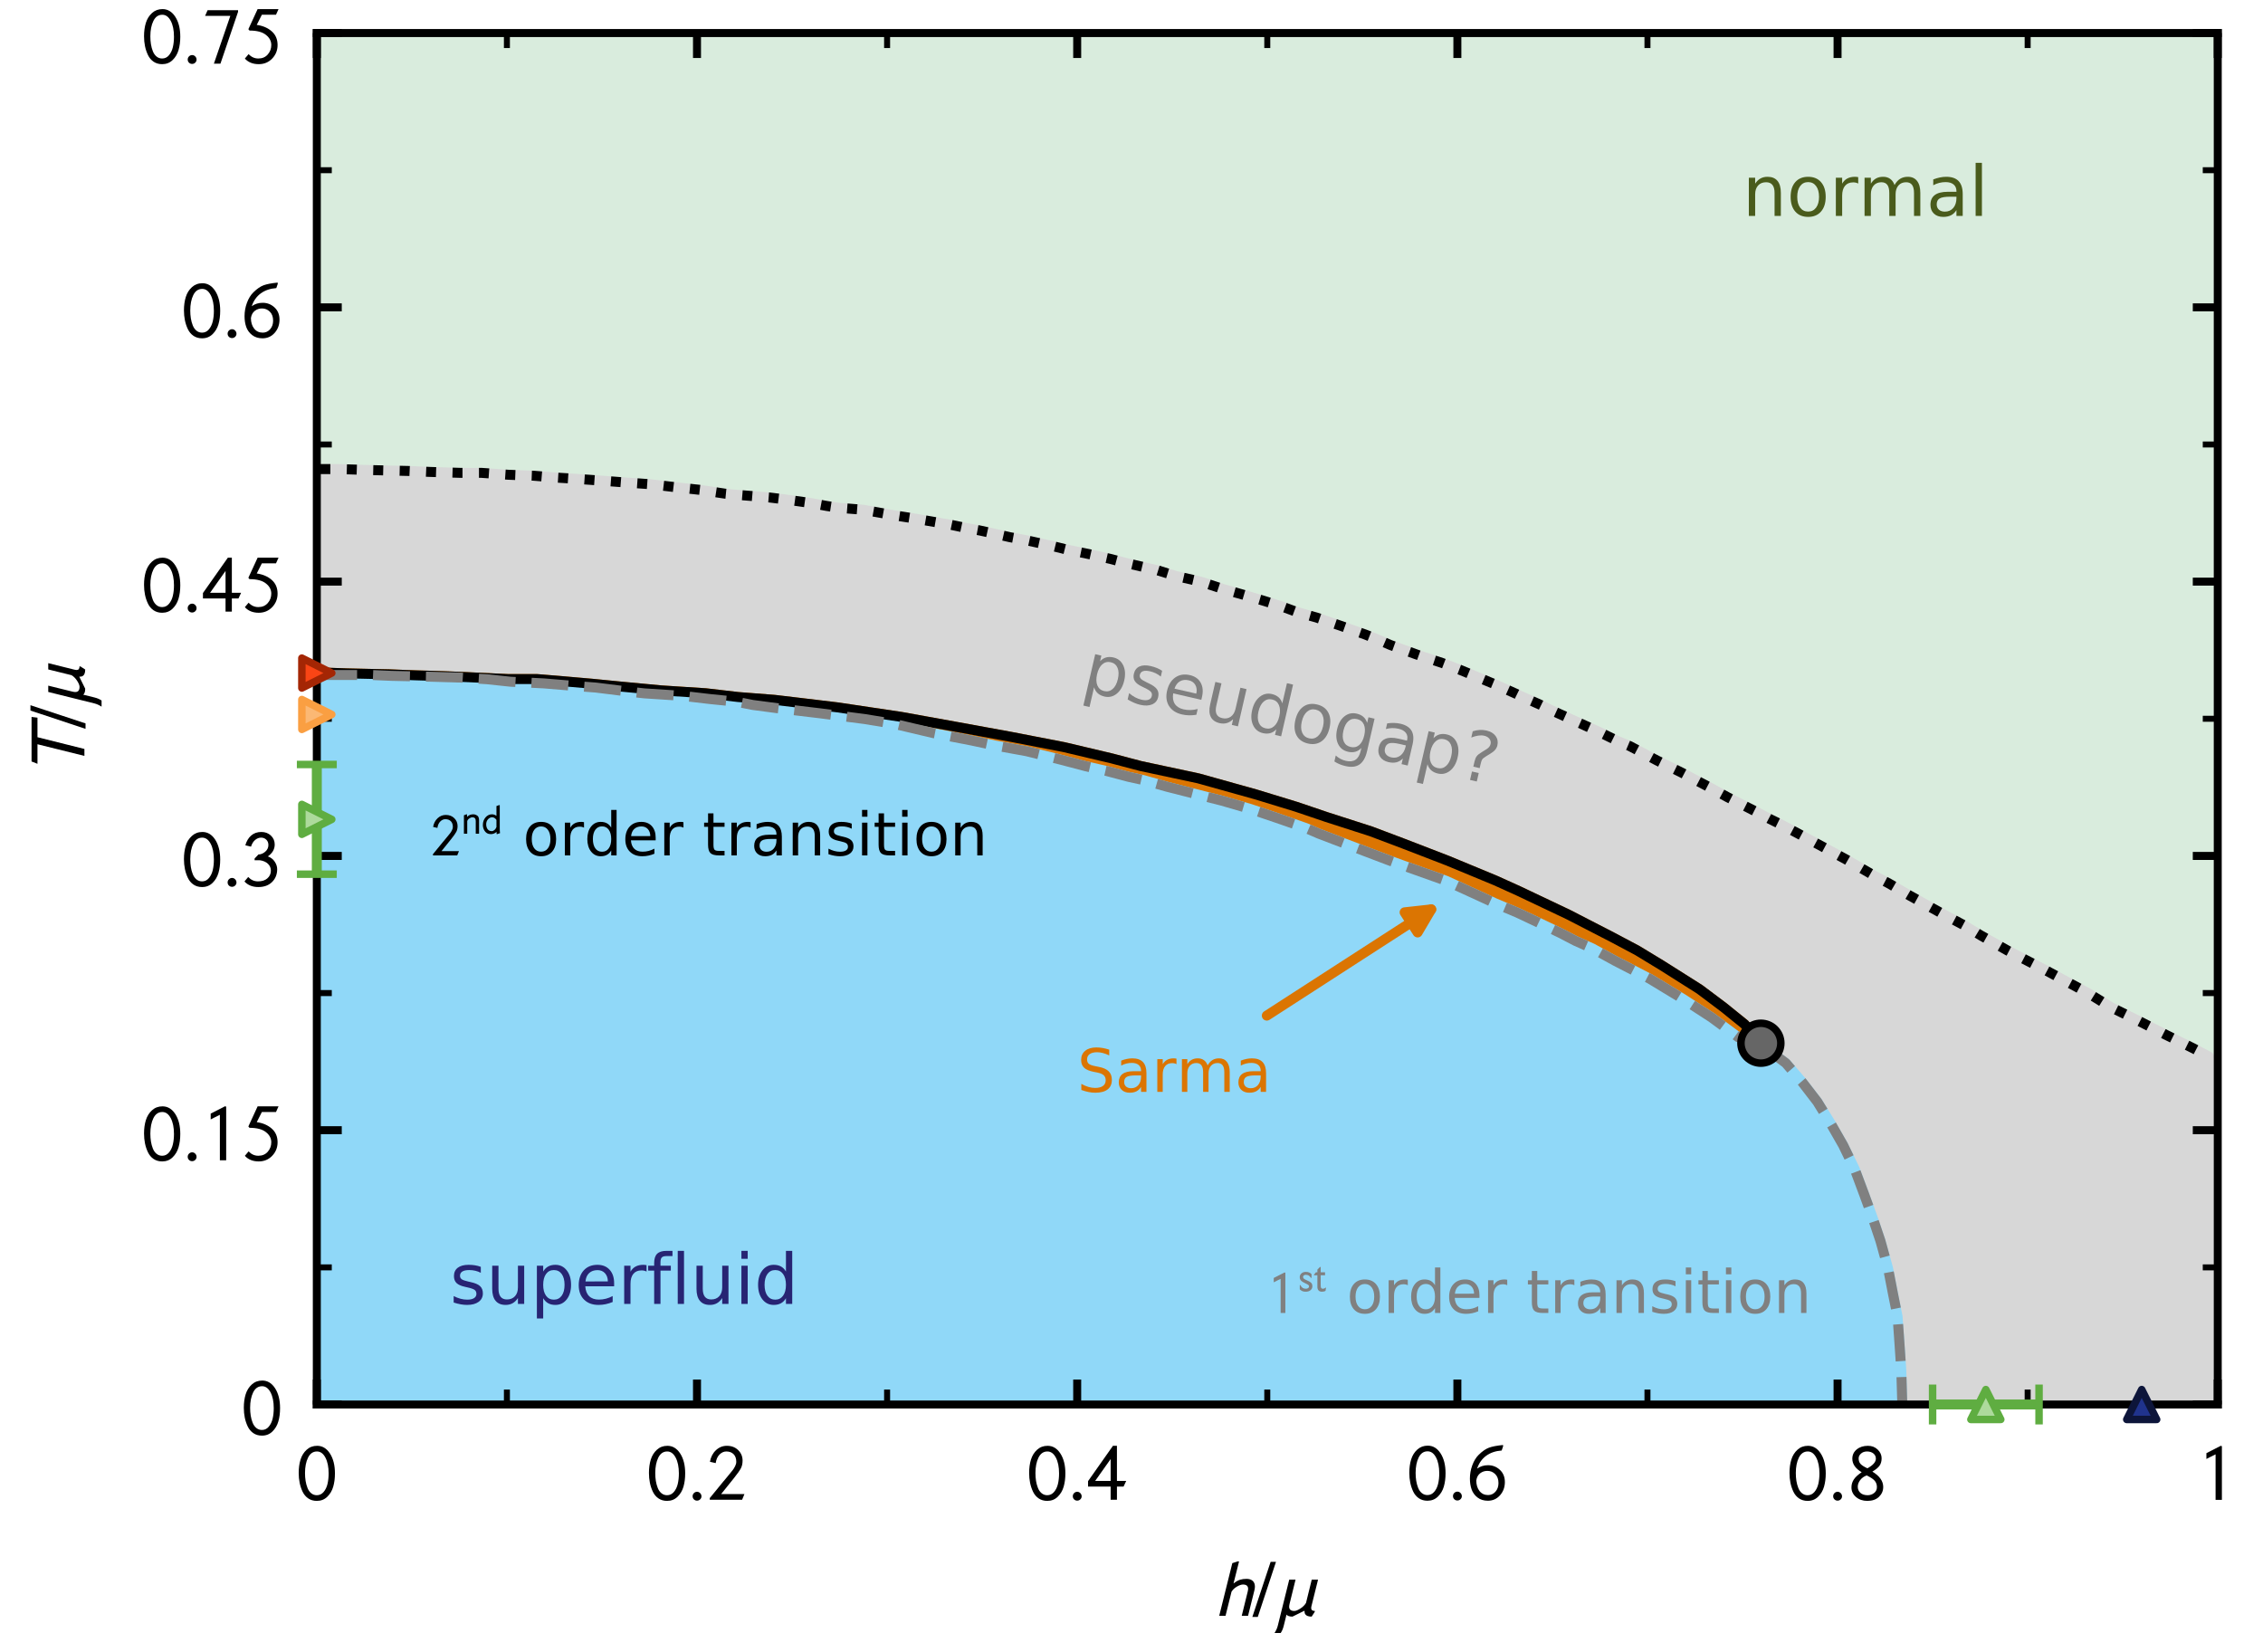 <?xml version="1.0" encoding="utf-8" standalone="no"?>
<!DOCTYPE svg PUBLIC "-//W3C//DTD SVG 1.1//EN"
  "http://www.w3.org/Graphics/SVG/1.1/DTD/svg11.dtd">
<!-- Created with matplotlib (http://matplotlib.org/) -->
<svg height="165.6pt" version="1.1" viewBox="0 0 226.8 165.6" width="226.8pt" xmlns="http://www.w3.org/2000/svg" xmlns:xlink="http://www.w3.org/1999/xlink">
 <defs>
  <style type="text/css">
*{stroke-linecap:butt;stroke-linejoin:round;}
  </style>
 </defs>
 <g id="figure_1">
  <g id="patch_1">
   <path d="M 0 165.6 
L 226.8 165.6 
L 226.8 0 
L 0 0 
z
" style="fill:#ffffff;"/>
  </g>
  <g id="axes_1">
   <g id="patch_2">
    <path d="M 31.752 140.76 
L 222.264 140.76 
L 222.264 3.312 
L 31.752 3.312 
z
" style="fill:#ffffff;"/>
   </g>
   <g id="PolyCollection_1">
    <defs>
     <path d="M 32.108 -118.589 
L 32.108 -208.104 
L 34.031 -208.104 
L 36.914 -208.104 
L 40.951 -208.104 
L 43.065 -208.104 
L 46.141 -208.104 
L 48.256 -208.104 
L 50.947 -208.104 
L 53.446 -208.104 
L 55.752 -208.104 
L 57.29 -208.104 
L 59.981 -208.104 
L 62.48 -208.104 
L 65.171 -208.104 
L 67.574 -208.104 
L 70.168 -208.104 
L 72.667 -208.104 
L 73.628 -208.104 
L 77.088 -208.104 
L 78.625 -208.104 
L 81.316 -208.104 
L 82.854 -208.104 
L 84.103 -208.104 
L 86.506 -208.104 
L 88.62 -208.104 
L 89.677 -208.104 
L 91.502 -208.104 
L 95.346 -208.104 
L 96.691 -208.104 
L 98.229 -208.104 
L 99.958 -208.104 
L 101.207 -208.104 
L 102.745 -208.104 
L 103.609 -208.104 
L 105.339 -208.104 
L 106.876 -208.104 
L 109.182 -208.104 
L 111.296 -208.104 
L 112.737 -208.104 
L 116.004 -208.104 
L 117.829 -208.104 
L 120.328 -208.104 
L 122.633 -208.104 
L 124.651 -208.104 
L 126.572 -208.104 
L 128.397 -208.104 
L 129.934 -208.104 
L 131.952 -208.104 
L 134.45 -208.104 
L 136.851 -208.104 
L 137.812 -208.104 
L 139.348 -208.104 
L 142.23 -208.104 
L 144.536 -208.104 
L 146.265 -208.104 
L 147.417 -208.104 
L 149.915 -208.104 
L 152.028 -208.104 
L 152.412 -208.104 
L 154.333 -208.104 
L 155.485 -208.104 
L 157.983 -208.104 
L 160.288 -208.104 
L 161.056 -208.104 
L 162.016 -208.104 
L 163.361 -208.104 
L 166.05 -208.104 
L 167.01 -208.104 
L 168.547 -208.104 
L 171.428 -208.104 
L 173.156 -208.104 
L 176.133 -208.104 
L 177.382 -208.104 
L 178.726 -208.104 
L 181.031 -208.104 
L 183.144 -208.104 
L 185.064 -208.104 
L 187.849 -208.104 
L 189.29 -208.104 
L 191.402 -208.104 
L 194.475 -208.104 
L 196.78 -208.104 
L 198.508 -208.104 
L 201.197 -208.104 
L 205.038 -208.104 
L 207.151 -208.104 
L 209.264 -208.104 
L 211.568 -208.104 
L 214.449 -208.104 
L 217.042 -208.104 
L 219.731 -208.104 
L 221.364 -208.104 
L 221.364 -59.723 
L 221.364 -59.723 
L 219.731 -60.576 
L 217.042 -61.904 
L 214.449 -63.231 
L 211.568 -64.653 
L 209.264 -66.074 
L 207.151 -67.212 
L 205.038 -68.349 
L 201.197 -70.34 
L 198.508 -71.857 
L 196.78 -72.899 
L 194.475 -74.132 
L 191.402 -75.838 
L 189.29 -77.07 
L 187.849 -77.829 
L 185.064 -79.44 
L 183.144 -80.483 
L 181.031 -81.62 
L 178.726 -82.853 
L 177.382 -83.516 
L 176.133 -84.18 
L 173.156 -85.696 
L 171.428 -86.644 
L 168.547 -88.161 
L 167.01 -88.919 
L 166.05 -89.393 
L 163.361 -90.815 
L 162.016 -91.384 
L 161.056 -91.858 
L 160.288 -92.237 
L 157.983 -93.28 
L 155.485 -94.417 
L 154.333 -94.986 
L 152.412 -95.839 
L 152.028 -96.029 
L 149.915 -96.977 
L 147.417 -98.019 
L 146.265 -98.493 
L 144.536 -99.157 
L 142.23 -99.915 
L 139.348 -100.958 
L 137.812 -101.621 
L 136.851 -102 
L 134.45 -102.854 
L 131.952 -103.707 
L 129.934 -104.275 
L 128.397 -104.844 
L 126.572 -105.413 
L 124.651 -105.982 
L 122.633 -106.55 
L 120.328 -107.309 
L 117.829 -107.878 
L 116.004 -108.446 
L 112.737 -109.205 
L 111.296 -109.584 
L 109.182 -110.058 
L 106.876 -110.532 
L 105.339 -110.911 
L 103.609 -111.29 
L 102.745 -111.48 
L 101.207 -111.764 
L 99.958 -112.048 
L 98.229 -112.428 
L 96.691 -112.712 
L 95.346 -112.996 
L 91.502 -113.66 
L 89.677 -113.944 
L 88.62 -114.134 
L 86.506 -114.513 
L 84.103 -114.703 
L 82.854 -114.892 
L 81.316 -115.177 
L 78.625 -115.556 
L 77.088 -115.745 
L 73.628 -116.03 
L 72.667 -116.124 
L 70.168 -116.504 
L 67.574 -116.788 
L 65.171 -117.072 
L 62.48 -117.262 
L 59.981 -117.452 
L 57.29 -117.641 
L 55.752 -117.736 
L 53.446 -117.925 
L 50.947 -118.02 
L 48.256 -118.21 
L 46.141 -118.21 
L 43.065 -118.305 
L 40.951 -118.399 
L 36.914 -118.494 
L 34.031 -118.589 
L 32.108 -118.589 
z
" id="m5f8ab50845" style="stroke:#d9ecdd;"/>
    </defs>
    <g clip-path="url(#p10a289d666)">
     <use style="fill:#d9ecdd;stroke:#d9ecdd;" x="0" xlink:href="#m5f8ab50845" y="165.6"/>
    </g>
   </g>
   <g id="PolyCollection_2">
    <defs>
     <path d="M 32.108 -118.589 
L 32.108 -24.84 
L 34.031 -24.84 
L 36.914 -24.84 
L 40.951 -24.84 
L 43.065 -24.84 
L 46.141 -24.84 
L 48.256 -24.84 
L 50.947 -24.84 
L 53.446 -24.84 
L 55.752 -24.84 
L 57.29 -24.84 
L 59.981 -24.84 
L 62.48 -24.84 
L 65.171 -24.84 
L 67.574 -24.84 
L 70.168 -24.84 
L 72.667 -24.84 
L 73.628 -24.84 
L 77.088 -24.84 
L 78.625 -24.84 
L 81.316 -24.84 
L 82.854 -24.84 
L 84.103 -24.84 
L 86.506 -24.84 
L 88.62 -24.84 
L 89.677 -24.84 
L 91.502 -24.84 
L 95.346 -24.84 
L 96.691 -24.84 
L 98.229 -24.84 
L 99.958 -24.84 
L 101.207 -24.84 
L 102.745 -24.84 
L 103.609 -24.84 
L 105.339 -24.84 
L 106.876 -24.84 
L 109.182 -24.84 
L 111.296 -24.84 
L 112.737 -24.84 
L 116.004 -24.84 
L 117.829 -24.84 
L 120.328 -24.84 
L 122.633 -24.84 
L 124.651 -24.84 
L 126.572 -24.84 
L 128.397 -24.84 
L 129.934 -24.84 
L 131.952 -24.84 
L 134.45 -24.84 
L 136.851 -24.84 
L 137.812 -24.84 
L 139.348 -24.84 
L 142.23 -24.84 
L 144.536 -24.84 
L 146.265 -24.84 
L 147.417 -24.84 
L 149.915 -24.84 
L 152.028 -24.84 
L 152.412 -24.84 
L 154.333 -24.84 
L 155.485 -24.84 
L 157.983 -24.84 
L 160.288 -24.84 
L 161.056 -24.84 
L 162.016 -24.84 
L 163.361 -24.84 
L 166.05 -24.84 
L 167.01 -24.84 
L 168.547 -24.84 
L 171.428 -24.84 
L 173.156 -24.84 
L 176.133 -24.84 
L 177.382 -24.84 
L 178.726 -24.84 
L 181.031 -24.84 
L 183.144 -24.84 
L 185.064 -24.84 
L 187.849 -24.84 
L 189.29 -24.84 
L 191.402 -24.84 
L 194.475 -24.84 
L 196.78 -24.84 
L 198.508 -24.84 
L 201.197 -24.84 
L 205.038 -24.84 
L 207.151 -24.84 
L 209.264 -24.84 
L 211.568 -24.84 
L 214.449 -24.84 
L 217.042 -24.84 
L 219.731 -24.84 
L 221.364 -24.84 
L 221.364 -59.723 
L 221.364 -59.723 
L 219.731 -60.576 
L 217.042 -61.904 
L 214.449 -63.231 
L 211.568 -64.653 
L 209.264 -66.074 
L 207.151 -67.212 
L 205.038 -68.349 
L 201.197 -70.34 
L 198.508 -71.857 
L 196.78 -72.899 
L 194.475 -74.132 
L 191.402 -75.838 
L 189.29 -77.07 
L 187.849 -77.829 
L 185.064 -79.44 
L 183.144 -80.483 
L 181.031 -81.62 
L 178.726 -82.853 
L 177.382 -83.516 
L 176.133 -84.18 
L 173.156 -85.696 
L 171.428 -86.644 
L 168.547 -88.161 
L 167.01 -88.919 
L 166.05 -89.393 
L 163.361 -90.815 
L 162.016 -91.384 
L 161.056 -91.858 
L 160.288 -92.237 
L 157.983 -93.28 
L 155.485 -94.417 
L 154.333 -94.986 
L 152.412 -95.839 
L 152.028 -96.029 
L 149.915 -96.977 
L 147.417 -98.019 
L 146.265 -98.493 
L 144.536 -99.157 
L 142.23 -99.915 
L 139.348 -100.958 
L 137.812 -101.621 
L 136.851 -102 
L 134.45 -102.854 
L 131.952 -103.707 
L 129.934 -104.275 
L 128.397 -104.844 
L 126.572 -105.413 
L 124.651 -105.982 
L 122.633 -106.55 
L 120.328 -107.309 
L 117.829 -107.878 
L 116.004 -108.446 
L 112.737 -109.205 
L 111.296 -109.584 
L 109.182 -110.058 
L 106.876 -110.532 
L 105.339 -110.911 
L 103.609 -111.29 
L 102.745 -111.48 
L 101.207 -111.764 
L 99.958 -112.048 
L 98.229 -112.428 
L 96.691 -112.712 
L 95.346 -112.996 
L 91.502 -113.66 
L 89.677 -113.944 
L 88.62 -114.134 
L 86.506 -114.513 
L 84.103 -114.703 
L 82.854 -114.892 
L 81.316 -115.177 
L 78.625 -115.556 
L 77.088 -115.745 
L 73.628 -116.03 
L 72.667 -116.124 
L 70.168 -116.504 
L 67.574 -116.788 
L 65.171 -117.072 
L 62.48 -117.262 
L 59.981 -117.452 
L 57.29 -117.641 
L 55.752 -117.736 
L 53.446 -117.925 
L 50.947 -118.02 
L 48.256 -118.21 
L 46.141 -118.21 
L 43.065 -118.305 
L 40.951 -118.399 
L 36.914 -118.494 
L 34.031 -118.589 
L 32.108 -118.589 
z
" id="m961ce2ecee" style="stroke:#d7d7d7;"/>
    </defs>
    <g clip-path="url(#p10a289d666)">
     <use style="fill:#d7d7d7;stroke:#d7d7d7;" x="0" xlink:href="#m961ce2ecee" y="165.6"/>
    </g>
   </g>
   <g id="PolyCollection_3">
    <defs>
     <path d="M 31.976 -24.84 
L 31.976 -98.209 
L 32.073 -98.209 
L 34.764 -98.114 
L 38.993 -98.019 
L 41.492 -97.924 
L 44.568 -97.83 
L 46.874 -97.735 
L 50.911 -97.545 
L 53.795 -97.545 
L 56.101 -97.356 
L 59.369 -97.071 
L 62.252 -96.787 
L 66.288 -96.408 
L 70.71 -96.123 
L 73.977 -95.744 
L 77.629 -95.46 
L 80.032 -95.175 
L 83.972 -94.702 
L 90.314 -93.754 
L 96.08 -92.711 
L 101.268 -91.763 
L 106.649 -90.72 
L 111.453 -89.583 
L 114.336 -88.824 
L 120.101 -87.592 
L 125.865 -85.981 
L 129.9 -84.748 
L 132.974 -83.706 
L 137.393 -82.284 
L 140.659 -81.051 
L 145.078 -79.345 
L 149.881 -77.355 
L 152.186 -76.312 
L 157.18 -73.942 
L 161.597 -71.667 
L 164.094 -70.34 
L 166.591 -68.823 
L 170.335 -66.454 
L 172.735 -64.653 
L 174.847 -62.946 
L 176.478 -61.05 
L 176.478 -24.84 
L 176.478 -24.84 
L 174.847 -24.84 
L 172.735 -24.84 
L 170.335 -24.84 
L 166.591 -24.84 
L 164.094 -24.84 
L 161.597 -24.84 
L 157.18 -24.84 
L 152.186 -24.84 
L 149.881 -24.84 
L 145.078 -24.84 
L 140.659 -24.84 
L 137.393 -24.84 
L 132.974 -24.84 
L 129.9 -24.84 
L 125.865 -24.84 
L 120.101 -24.84 
L 114.336 -24.84 
L 111.453 -24.84 
L 106.649 -24.84 
L 101.268 -24.84 
L 96.08 -24.84 
L 90.314 -24.84 
L 83.972 -24.84 
L 80.032 -24.84 
L 77.629 -24.84 
L 73.977 -24.84 
L 70.71 -24.84 
L 66.288 -24.84 
L 62.252 -24.84 
L 59.369 -24.84 
L 56.101 -24.84 
L 53.795 -24.84 
L 50.911 -24.84 
L 46.874 -24.84 
L 44.568 -24.84 
L 41.492 -24.84 
L 38.993 -24.84 
L 34.764 -24.84 
L 32.073 -24.84 
L 31.976 -24.84 
z
" id="m69e80f99fd" style="stroke:#db7502;"/>
    </defs>
    <g clip-path="url(#p10a289d666)">
     <use style="fill:#db7502;stroke:#db7502;" x="0" xlink:href="#m69e80f99fd" y="165.6"/>
    </g>
   </g>
   <g id="PolyCollection_4">
    <defs>
     <path d="M 32.087 -24.84 
L 32.087 -97.953 
L 37.277 -97.948 
L 39.285 -97.864 
L 43.136 -97.779 
L 46.149 -97.694 
L 48.828 -97.526 
L 51.172 -97.277 
L 54.52 -97.109 
L 57.533 -96.859 
L 59.709 -96.693 
L 63.058 -96.278 
L 64.564 -96.111 
L 68.415 -95.861 
L 71.261 -95.529 
L 73.772 -95.279 
L 75.446 -94.948 
L 77.957 -94.616 
L 82.142 -94.118 
L 86.662 -93.537 
L 89.676 -93.04 
L 93.526 -92.13 
L 97.377 -91.385 
L 99.72 -90.888 
L 102.901 -90.308 
L 106.249 -89.481 
L 108.76 -88.82 
L 110.937 -88.323 
L 113.113 -87.744 
L 114.62 -87.413 
L 116.963 -86.752 
L 122.488 -85.346 
L 125.334 -84.519 
L 128.012 -83.61 
L 130.858 -82.618 
L 132.198 -82.04 
L 135.881 -80.636 
L 139.145 -79.397 
L 140.736 -78.818 
L 144.921 -77.331 
L 147.265 -76.257 
L 149.776 -75.101 
L 152.119 -74.11 
L 154.045 -73.202 
L 156.305 -72.128 
L 157.895 -71.302 
L 159.569 -70.559 
L 161.829 -69.321 
L 165.345 -67.504 
L 168.609 -65.523 
L 171.539 -63.625 
L 174.217 -61.644 
L 176.478 -61.05 
L 176.478 -24.84 
L 176.478 -24.84 
L 174.217 -24.84 
L 171.539 -24.84 
L 168.609 -24.84 
L 165.345 -24.84 
L 161.829 -24.84 
L 159.569 -24.84 
L 157.895 -24.84 
L 156.305 -24.84 
L 154.045 -24.84 
L 152.119 -24.84 
L 149.776 -24.84 
L 147.265 -24.84 
L 144.921 -24.84 
L 140.736 -24.84 
L 139.145 -24.84 
L 135.881 -24.84 
L 132.198 -24.84 
L 130.858 -24.84 
L 128.012 -24.84 
L 125.334 -24.84 
L 122.488 -24.84 
L 116.963 -24.84 
L 114.62 -24.84 
L 113.113 -24.84 
L 110.937 -24.84 
L 108.76 -24.84 
L 106.249 -24.84 
L 102.901 -24.84 
L 99.72 -24.84 
L 97.377 -24.84 
L 93.526 -24.84 
L 89.676 -24.84 
L 86.662 -24.84 
L 82.142 -24.84 
L 77.957 -24.84 
L 75.446 -24.84 
L 73.772 -24.84 
L 71.261 -24.84 
L 68.415 -24.84 
L 64.564 -24.84 
L 63.058 -24.84 
L 59.709 -24.84 
L 57.533 -24.84 
L 54.52 -24.84 
L 51.172 -24.84 
L 48.828 -24.84 
L 46.149 -24.84 
L 43.136 -24.84 
L 39.285 -24.84 
L 37.277 -24.84 
L 32.087 -24.84 
z
" id="m0fcc24e527" style="stroke:#90d8f8;"/>
    </defs>
    <g clip-path="url(#p10a289d666)">
     <use style="fill:#90d8f8;stroke:#90d8f8;" x="0" xlink:href="#m0fcc24e527" y="165.6"/>
    </g>
   </g>
   <g id="PolyCollection_5">
    <defs>
     <path d="M 176.669 -24.84 
L 176.669 -60.766 
L 178.973 -59.06 
L 180.604 -57.164 
L 182.138 -55.173 
L 183.48 -52.993 
L 184.726 -50.813 
L 185.875 -48.443 
L 186.832 -45.884 
L 187.693 -43.514 
L 188.458 -41.239 
L 189.222 -38.49 
L 189.699 -36.025 
L 190.175 -33.656 
L 190.363 -31.001 
L 190.55 -28.253 
L 190.641 -25.124 
L 190.641 -24.84 
L 190.641 -24.84 
L 190.55 -24.84 
L 190.363 -24.84 
L 190.175 -24.84 
L 189.699 -24.84 
L 189.222 -24.84 
L 188.458 -24.84 
L 187.693 -24.84 
L 186.832 -24.84 
L 185.875 -24.84 
L 184.726 -24.84 
L 183.48 -24.84 
L 182.138 -24.84 
L 180.604 -24.84 
L 178.973 -24.84 
L 176.669 -24.84 
z
" id="mec310c5963" style="stroke:#90d8f8;"/>
    </defs>
    <g clip-path="url(#p10a289d666)">
     <use style="fill:#90d8f8;stroke:#90d8f8;" x="0" xlink:href="#mec310c5963" y="165.6"/>
    </g>
   </g>
   <g id="matplotlib.axis_1">
    <g id="xtick_1">
     <g id="line2d_1">
      <defs>
       <path d="M 0 0 
L 0 -2.5 
" id="m2a6e6e0cc0" style="stroke:#000000;stroke-width:0.8;"/>
      </defs>
      <g>
       <use style="stroke:#000000;stroke-width:0.8;" x="31.752" xlink:href="#m2a6e6e0cc0" y="140.76"/>
      </g>
     </g>
     <g id="line2d_2">
      <defs>
       <path d="M 0 0 
L 0 2.5 
" id="m81f9645fe5" style="stroke:#000000;stroke-width:0.8;"/>
      </defs>
      <g>
       <use style="stroke:#000000;stroke-width:0.8;" x="31.752" xlink:href="#m81f9645fe5" y="3.312"/>
      </g>
     </g>
     <g id="text_1">
      <!-- $0$ -->
      <defs>
       <path d="M 47.703 33 
Q 47.703 23.797 45.547 16.344 
Q 43.406 8.906 38.094 3.75 
Q 32.797 -1.406 25 -1.406 
Q 18.797 -1.406 14.25 1.688 
Q 9.703 4.797 7.203 10.047 
Q 4.703 15.297 3.5 21.141 
Q 2.297 27 2.297 33.594 
Q 2.297 42.906 4.594 50.344 
Q 6.906 57.797 12.297 62.688 
Q 17.703 67.594 25.406 67.594 
Q 35.203 67.594 41.453 57.938 
Q 47.703 48.297 47.703 33 
z
M 39.797 33 
Q 39.797 45.203 35.75 52.844 
Q 31.703 60.5 25.203 60.5 
Q 17.797 60.5 14 52.75 
Q 10.203 45 10.203 33.406 
Q 10.203 28.203 10.953 23.547 
Q 11.703 18.906 13.344 14.75 
Q 15 10.594 18 8.141 
Q 21 5.703 25 5.703 
Q 30.094 5.703 33.547 9.797 
Q 37 13.906 38.391 19.844 
Q 39.797 25.797 39.797 33 
z
" id="STIXGeneral-Regular-1d7e2"/>
      </defs>
      <g transform="translate(29.752 150.339)scale(0.08 -0.08)">
       <use transform="translate(0 0.406)" xlink:href="#STIXGeneral-Regular-1d7e2"/>
      </g>
     </g>
    </g>
    <g id="xtick_2">
     <g id="line2d_3">
      <g>
       <use style="stroke:#000000;stroke-width:0.8;" x="69.854" xlink:href="#m2a6e6e0cc0" y="140.76"/>
      </g>
     </g>
     <g id="line2d_4">
      <g>
       <use style="stroke:#000000;stroke-width:0.8;" x="69.854" xlink:href="#m81f9645fe5" y="3.312"/>
      </g>
     </g>
     <g id="text_2">
      <!-- $0.2$ -->
      <defs>
       <path d="M 18.094 4.297 
Q 18.094 2.094 16.438 0.5 
Q 14.797 -1.094 12.5 -1.094 
Q 10.203 -1.094 8.594 0.5 
Q 7 2.094 7 4.391 
Q 7 6.703 8.641 8.344 
Q 10.297 10 12.594 10 
Q 14.797 10 16.438 8.297 
Q 18.094 6.594 18.094 4.297 
z
" id="STIXGeneral-Regular-2e"/>
       <path d="M 46.906 7.094 
L 44 0 
L 3.5 0 
L 3.5 2.094 
L 21 23.5 
L 21 23.406 
L 26.594 30.203 
Q 30.5 34.906 32.094 36.953 
Q 33.703 39 35.203 41.953 
Q 36.703 44.906 36.703 47.5 
Q 36.703 53.703 33.344 57.094 
Q 30 60.5 24.203 60.5 
Q 19.594 60.5 15.75 56.703 
Q 11.906 52.906 10.906 45.906 
L 3.703 47.594 
Q 5.297 56.5 11.188 62.047 
Q 17.094 67.594 24.906 67.594 
Q 33.594 67.594 39.094 62.188 
Q 44.594 56.797 44.594 49.094 
Q 44.594 43.5 42.5 39.453 
Q 40.406 35.406 33.703 27 
L 17.703 7.094 
z
" id="STIXGeneral-Regular-1d7e4"/>
      </defs>
      <g transform="translate(64.854 150.339)scale(0.08 -0.08)">
       <use transform="translate(0 0.406)" xlink:href="#STIXGeneral-Regular-1d7e2"/>
       <use transform="translate(50 0.406)" xlink:href="#STIXGeneral-Regular-2e"/>
       <use transform="translate(75 0.406)" xlink:href="#STIXGeneral-Regular-1d7e4"/>
      </g>
     </g>
    </g>
    <g id="xtick_3">
     <g id="line2d_5">
      <g>
       <use style="stroke:#000000;stroke-width:0.8;" x="107.957" xlink:href="#m2a6e6e0cc0" y="140.76"/>
      </g>
     </g>
     <g id="line2d_6">
      <g>
       <use style="stroke:#000000;stroke-width:0.8;" x="107.957" xlink:href="#m81f9645fe5" y="3.312"/>
      </g>
     </g>
     <g id="text_3">
      <!-- $0.4$ -->
      <defs>
       <path d="M 48.906 23.594 
L 45.594 16.5 
L 37.297 16.5 
L 37.297 0 
L 29.406 0 
L 29.406 16.5 
L 1.094 16.5 
L 1.094 23.297 
L 32.297 67.594 
L 37.297 67.594 
L 37.297 23.594 
z
M 29.406 23.594 
L 29.406 51 
L 10 23.594 
z
" id="STIXGeneral-Regular-1d7e6"/>
      </defs>
      <g transform="translate(102.957 150.339)scale(0.08 -0.08)">
       <use transform="translate(0 0.406)" xlink:href="#STIXGeneral-Regular-1d7e2"/>
       <use transform="translate(50 0.406)" xlink:href="#STIXGeneral-Regular-2e"/>
       <use transform="translate(75 0.406)" xlink:href="#STIXGeneral-Regular-1d7e6"/>
      </g>
     </g>
    </g>
    <g id="xtick_4">
     <g id="line2d_7">
      <g>
       <use style="stroke:#000000;stroke-width:0.8;" x="146.059" xlink:href="#m2a6e6e0cc0" y="140.76"/>
      </g>
     </g>
     <g id="line2d_8">
      <g>
       <use style="stroke:#000000;stroke-width:0.8;" x="146.059" xlink:href="#m81f9645fe5" y="3.312"/>
      </g>
     </g>
     <g id="text_4">
      <!-- $0.6$ -->
      <defs>
       <path d="M 44.797 66.797 
L 43 61.5 
Q 31.594 60.703 23.641 54.953 
Q 15.703 49.203 12.203 38.797 
Q 18.094 43.094 25.906 43.094 
Q 34.5 43.094 40.75 37.297 
Q 47 31.5 47 22 
Q 47 12.297 40.953 5.438 
Q 34.906 -1.406 25.703 -1.406 
Q 18 -1.406 12.75 2.641 
Q 7.5 6.703 5.344 12.75 
Q 3.203 18.797 3.203 26.406 
Q 3.203 34.906 6.203 43.047 
Q 9.203 51.203 14.297 56.203 
Q 21 62.797 27.094 65.047 
Q 33.203 67.297 44.703 68.406 
z
M 39 20.703 
Q 39 27.906 34.891 31.953 
Q 30.797 36 25.094 36 
Q 19.906 36 16 32.953 
Q 12.094 29.906 11.203 24 
Q 11.203 15.906 15.203 10.797 
Q 19.203 5.703 26 5.703 
Q 31.5 5.703 35.25 9.953 
Q 39 14.203 39 20.703 
z
" id="STIXGeneral-Regular-1d7e8"/>
      </defs>
      <g transform="translate(141.059 150.339)scale(0.08 -0.08)">
       <use transform="translate(0 0.594)" xlink:href="#STIXGeneral-Regular-1d7e2"/>
       <use transform="translate(50 0.594)" xlink:href="#STIXGeneral-Regular-2e"/>
       <use transform="translate(75 0.594)" xlink:href="#STIXGeneral-Regular-1d7e8"/>
      </g>
     </g>
    </g>
    <g id="xtick_5">
     <g id="line2d_9">
      <g>
       <use style="stroke:#000000;stroke-width:0.8;" x="184.162" xlink:href="#m2a6e6e0cc0" y="140.76"/>
      </g>
     </g>
     <g id="line2d_10">
      <g>
       <use style="stroke:#000000;stroke-width:0.8;" x="184.162" xlink:href="#m81f9645fe5" y="3.312"/>
      </g>
     </g>
     <g id="text_5">
      <!-- $0.8$ -->
      <defs>
       <path d="M 44.703 16.094 
Q 44.703 8.797 39.391 3.688 
Q 34.094 -1.406 24.797 -1.406 
Q 16.297 -1.406 10.594 3.438 
Q 4.906 8.297 4.906 15.406 
Q 4.906 20.797 7.75 25.25 
Q 10.594 29.703 17.703 34.5 
Q 6 41.406 6 51.406 
Q 6 58.594 11.547 63.094 
Q 17.094 67.594 25.594 67.594 
Q 32.906 67.594 37.797 62.844 
Q 42.703 58.094 42.703 52 
Q 42.703 46.406 40.094 42.703 
Q 37.5 39 31.094 35.297 
Q 44.703 27 44.703 16.094 
z
M 35.5 51.5 
Q 35.5 55.5 32.391 58 
Q 29.297 60.5 24.406 60.5 
Q 19.797 60.5 16.844 57.844 
Q 13.906 55.203 13.906 51.797 
Q 13.906 47.5 16.344 44.844 
Q 18.797 42.203 24.906 39.406 
Q 35.5 45.203 35.5 51.5 
z
M 27.594 28.594 
L 24.094 30.5 
Q 18.906 28.703 15.844 24.641 
Q 12.797 20.594 12.797 16.297 
Q 12.797 11.797 16 8.75 
Q 19.203 5.703 25.203 5.703 
Q 29.797 5.703 33.297 8.453 
Q 36.797 11.203 36.797 15.797 
Q 36.797 20 34.688 22.953 
Q 32.594 25.906 27.594 28.594 
z
" id="STIXGeneral-Regular-1d7ea"/>
      </defs>
      <g transform="translate(179.162 150.339)scale(0.08 -0.08)">
       <use transform="translate(0 0.406)" xlink:href="#STIXGeneral-Regular-1d7e2"/>
       <use transform="translate(50 0.406)" xlink:href="#STIXGeneral-Regular-2e"/>
       <use transform="translate(75 0.406)" xlink:href="#STIXGeneral-Regular-1d7ea"/>
      </g>
     </g>
    </g>
    <g id="xtick_6">
     <g id="line2d_11">
      <g>
       <use style="stroke:#000000;stroke-width:0.8;" x="222.264" xlink:href="#m2a6e6e0cc0" y="140.76"/>
      </g>
     </g>
     <g id="line2d_12">
      <g>
       <use style="stroke:#000000;stroke-width:0.8;" x="222.264" xlink:href="#m81f9645fe5" y="3.312"/>
      </g>
     </g>
     <g id="text_6">
      <!-- $1$ -->
      <defs>
       <path d="M 30.203 0 
L 22.297 0 
L 22.297 57 
Q 20.094 56 15.75 53.75 
Q 11.406 51.5 10.797 51.203 
L 10.797 58.5 
L 28.797 67.703 
L 30.203 67.203 
z
" id="STIXGeneral-Regular-1d7e3"/>
      </defs>
      <g transform="translate(220.264 150.339)scale(0.08 -0.08)">
       <use transform="translate(0 0.297)" xlink:href="#STIXGeneral-Regular-1d7e3"/>
      </g>
     </g>
    </g>
    <g id="xtick_7">
     <g id="line2d_13">
      <defs>
       <path d="M 0 0 
L 0 -1.5 
" id="m7f5da0bebd" style="stroke:#000000;stroke-width:0.6;"/>
      </defs>
      <g>
       <use style="stroke:#000000;stroke-width:0.6;" x="50.803" xlink:href="#m7f5da0bebd" y="140.76"/>
      </g>
     </g>
     <g id="line2d_14">
      <defs>
       <path d="M 0 0 
L 0 1.5 
" id="maac955314d" style="stroke:#000000;stroke-width:0.6;"/>
      </defs>
      <g>
       <use style="stroke:#000000;stroke-width:0.6;" x="50.803" xlink:href="#maac955314d" y="3.312"/>
      </g>
     </g>
    </g>
    <g id="xtick_8">
     <g id="line2d_15">
      <g>
       <use style="stroke:#000000;stroke-width:0.6;" x="88.906" xlink:href="#m7f5da0bebd" y="140.76"/>
      </g>
     </g>
     <g id="line2d_16">
      <g>
       <use style="stroke:#000000;stroke-width:0.6;" x="88.906" xlink:href="#maac955314d" y="3.312"/>
      </g>
     </g>
    </g>
    <g id="xtick_9">
     <g id="line2d_17">
      <g>
       <use style="stroke:#000000;stroke-width:0.6;" x="127.008" xlink:href="#m7f5da0bebd" y="140.76"/>
      </g>
     </g>
     <g id="line2d_18">
      <g>
       <use style="stroke:#000000;stroke-width:0.6;" x="127.008" xlink:href="#maac955314d" y="3.312"/>
      </g>
     </g>
    </g>
    <g id="xtick_10">
     <g id="line2d_19">
      <g>
       <use style="stroke:#000000;stroke-width:0.6;" x="165.11" xlink:href="#m7f5da0bebd" y="140.76"/>
      </g>
     </g>
     <g id="line2d_20">
      <g>
       <use style="stroke:#000000;stroke-width:0.6;" x="165.11" xlink:href="#maac955314d" y="3.312"/>
      </g>
     </g>
    </g>
    <g id="xtick_11">
     <g id="line2d_21">
      <g>
       <use style="stroke:#000000;stroke-width:0.6;" x="203.213" xlink:href="#m7f5da0bebd" y="140.76"/>
      </g>
     </g>
     <g id="line2d_22">
      <g>
       <use style="stroke:#000000;stroke-width:0.6;" x="203.213" xlink:href="#maac955314d" y="3.312"/>
      </g>
     </g>
    </g>
    <g id="text_7">
     <!-- $h/\mu$ -->
     <defs>
      <path d="M 31.094 67.906 
L 24.203 40.5 
Q 28.594 44 32.25 45.141 
Q 35.906 46.297 40.5 46.297 
Q 45.406 46.297 48.203 43.797 
Q 51 41.297 51 36.594 
Q 51 34.5 50.406 32.094 
L 42.406 0 
L 34.5 0 
L 42 30.406 
Q 42.5 32.594 42.5 33.797 
Q 42.5 39.203 36 39.203 
Q 33.094 39.203 28.641 36.703 
Q 24.203 34.203 21.703 30.203 
L 14.203 0 
L 6.297 0 
L 22.703 66 
L 30.297 68.406 
z
" id="STIXGeneral-Italic-1d629"/>
      <path d="M 28.703 67.594 
L 5.906 -1.406 
L -0.906 -1.406 
L 22 67.594 
z
" id="STIXGeneral-Regular-2f"/>
      <path d="M 53.594 45.297 
L 45.5 12.797 
Q 45 11 45 9.703 
Q 45 6.094 49.703 6.094 
L 49.297 4.703 
L 45.594 -1 
Q 39.406 -1 37.5 2.094 
Q 36.594 3.5 36.594 6.406 
L 21.594 -1 
Q 16 -1 14.094 1.5 
L 10.594 -12.594 
Q 9.297 -17.906 6.797 -21.5 
L -0.906 -21.5 
Q 2 -17 3.094 -12.703 
L 17.5 45.297 
L 25.406 45.297 
L 17.906 14.906 
Q 17.406 12.703 17.406 11.406 
Q 17.406 6.094 23.906 6.094 
Q 26.703 6.094 31.344 9.047 
Q 36 12 38.5 16.094 
L 45.703 45.297 
z
" id="STIXNonUnicode-Italic-e1e3"/>
     </defs>
     <g transform="translate(121.688 161.985)scale(0.08 -0.08)">
      <use transform="translate(0 0.594)" xlink:href="#STIXGeneral-Italic-1d629"/>
      <use transform="translate(48.7 0.594)" xlink:href="#STIXGeneral-Regular-2f"/>
      <use transform="translate(76.5 0.594)" xlink:href="#STIXNonUnicode-Italic-e1e3"/>
     </g>
    </g>
   </g>
   <g id="matplotlib.axis_2">
    <g id="ytick_1">
     <g id="line2d_23">
      <defs>
       <path d="M 0 0 
L 2.5 0 
" id="me8d25adfee" style="stroke:#000000;stroke-width:0.8;"/>
      </defs>
      <g>
       <use style="stroke:#000000;stroke-width:0.8;" x="31.752" xlink:href="#me8d25adfee" y="140.76"/>
      </g>
     </g>
     <g id="line2d_24">
      <defs>
       <path d="M 0 0 
L -2.5 0 
" id="mc33b45c04d" style="stroke:#000000;stroke-width:0.8;"/>
      </defs>
      <g>
       <use style="stroke:#000000;stroke-width:0.8;" x="222.264" xlink:href="#mc33b45c04d" y="140.76"/>
      </g>
     </g>
     <g id="text_8">
      <!-- $0$ -->
      <g transform="translate(24.252 143.799)scale(0.08 -0.08)">
       <use transform="translate(0 0.406)" xlink:href="#STIXGeneral-Regular-1d7e2"/>
      </g>
     </g>
    </g>
    <g id="ytick_2">
     <g id="line2d_25">
      <g>
       <use style="stroke:#000000;stroke-width:0.8;" x="31.752" xlink:href="#me8d25adfee" y="113.27"/>
      </g>
     </g>
     <g id="line2d_26">
      <g>
       <use style="stroke:#000000;stroke-width:0.8;" x="222.264" xlink:href="#mc33b45c04d" y="113.27"/>
      </g>
     </g>
     <g id="text_9">
      <!-- $0.15$ -->
      <defs>
       <path d="M 45.797 67.594 
L 42.594 60.5 
L 24.906 60.5 
L 18.5 47.797 
Q 29.906 46.203 37.25 39.75 
Q 44.594 33.297 44.594 22.594 
Q 44.594 12.703 37.844 5.641 
Q 31.094 -1.406 21 -1.406 
Q 10 -1.406 3.594 5.594 
L 8.297 11.203 
Q 13.406 5.703 20.5 5.703 
Q 27.906 5.703 32.297 10.75 
Q 36.703 15.797 36.703 22.594 
Q 36.703 30 30.094 35.203 
Q 23.406 40.703 9.406 40.703 
L 8 42.406 
L 19.594 67.594 
z
" id="STIXGeneral-Regular-1d7e7"/>
      </defs>
      <g transform="translate(14.252 116.31)scale(0.08 -0.08)">
       <use transform="translate(0 0.297)" xlink:href="#STIXGeneral-Regular-1d7e2"/>
       <use transform="translate(50 0.297)" xlink:href="#STIXGeneral-Regular-2e"/>
       <use transform="translate(75 0.297)" xlink:href="#STIXGeneral-Regular-1d7e3"/>
       <use transform="translate(125 0.297)" xlink:href="#STIXGeneral-Regular-1d7e7"/>
      </g>
     </g>
    </g>
    <g id="ytick_3">
     <g id="line2d_27">
      <g>
       <use style="stroke:#000000;stroke-width:0.8;" x="31.752" xlink:href="#me8d25adfee" y="85.781"/>
      </g>
     </g>
     <g id="line2d_28">
      <g>
       <use style="stroke:#000000;stroke-width:0.8;" x="222.264" xlink:href="#mc33b45c04d" y="85.781"/>
      </g>
     </g>
     <g id="text_10">
      <!-- $0.3$ -->
      <defs>
       <path d="M 11.297 49.203 
L 4.203 50.906 
Q 6.406 58.703 11.5 63.141 
Q 16.594 67.594 24.297 67.594 
Q 31.406 67.594 36.203 63.094 
Q 41 58.594 41 51.906 
Q 41 43 32.406 37 
Q 38 35 41.047 30.344 
Q 44.094 25.703 44.094 21 
Q 44.094 11.297 37.797 5 
Q 31.406 -1.406 20.5 -1.406 
Q 9.5 -1.406 3.094 5.594 
L 7.797 11.203 
Q 12.906 5.703 20 5.703 
Q 27.406 5.703 31.594 9.297 
Q 36.203 13.203 36.203 19.094 
Q 36.203 24.297 32.453 27.797 
Q 28.703 31.297 22.203 32.203 
L 15.797 32.203 
L 15.797 34.297 
L 20.594 39.406 
Q 25.094 39.406 29.094 42.844 
Q 33.094 46.297 33.094 51.203 
Q 33.094 55.406 30.438 57.953 
Q 27.797 60.5 24 60.5 
Q 20 60.5 16.547 57.641 
Q 13.094 54.797 11.297 49.203 
z
" id="STIXGeneral-Regular-1d7e5"/>
      </defs>
      <g transform="translate(18.252 88.82)scale(0.08 -0.08)">
       <use transform="translate(0 0.406)" xlink:href="#STIXGeneral-Regular-1d7e2"/>
       <use transform="translate(50 0.406)" xlink:href="#STIXGeneral-Regular-2e"/>
       <use transform="translate(75 0.406)" xlink:href="#STIXGeneral-Regular-1d7e5"/>
      </g>
     </g>
    </g>
    <g id="ytick_4">
     <g id="line2d_29">
      <g>
       <use style="stroke:#000000;stroke-width:0.8;" x="31.752" xlink:href="#me8d25adfee" y="58.291"/>
      </g>
     </g>
     <g id="line2d_30">
      <g>
       <use style="stroke:#000000;stroke-width:0.8;" x="222.264" xlink:href="#mc33b45c04d" y="58.291"/>
      </g>
     </g>
     <g id="text_11">
      <!-- $0.45$ -->
      <g transform="translate(14.252 61.331)scale(0.08 -0.08)">
       <use transform="translate(0 0.406)" xlink:href="#STIXGeneral-Regular-1d7e2"/>
       <use transform="translate(50 0.406)" xlink:href="#STIXGeneral-Regular-2e"/>
       <use transform="translate(75 0.406)" xlink:href="#STIXGeneral-Regular-1d7e6"/>
       <use transform="translate(125 0.406)" xlink:href="#STIXGeneral-Regular-1d7e7"/>
      </g>
     </g>
    </g>
    <g id="ytick_5">
     <g id="line2d_31">
      <g>
       <use style="stroke:#000000;stroke-width:0.8;" x="31.752" xlink:href="#me8d25adfee" y="30.802"/>
      </g>
     </g>
     <g id="line2d_32">
      <g>
       <use style="stroke:#000000;stroke-width:0.8;" x="222.264" xlink:href="#mc33b45c04d" y="30.802"/>
      </g>
     </g>
     <g id="text_12">
      <!-- $0.6$ -->
      <g transform="translate(18.252 33.841)scale(0.08 -0.08)">
       <use transform="translate(0 0.594)" xlink:href="#STIXGeneral-Regular-1d7e2"/>
       <use transform="translate(50 0.594)" xlink:href="#STIXGeneral-Regular-2e"/>
       <use transform="translate(75 0.594)" xlink:href="#STIXGeneral-Regular-1d7e8"/>
      </g>
     </g>
    </g>
    <g id="ytick_6">
     <g id="line2d_33">
      <g>
       <use style="stroke:#000000;stroke-width:0.8;" x="31.752" xlink:href="#me8d25adfee" y="3.312"/>
      </g>
     </g>
     <g id="line2d_34">
      <g>
       <use style="stroke:#000000;stroke-width:0.8;" x="222.264" xlink:href="#mc33b45c04d" y="3.312"/>
      </g>
     </g>
     <g id="text_13">
      <!-- $0.75$ -->
      <defs>
       <path d="M 45.094 64.203 
L 23 -0.797 
L 14.797 -0.797 
L 35.406 59.094 
L 3.797 59.094 
L 6.906 66.203 
L 45.094 66.203 
z
" id="STIXGeneral-Regular-1d7e9"/>
      </defs>
      <g transform="translate(14.252 6.351)scale(0.08 -0.08)">
       <use transform="translate(0 0.406)" xlink:href="#STIXGeneral-Regular-1d7e2"/>
       <use transform="translate(50 0.406)" xlink:href="#STIXGeneral-Regular-2e"/>
       <use transform="translate(75 0.406)" xlink:href="#STIXGeneral-Regular-1d7e9"/>
       <use transform="translate(125 0.406)" xlink:href="#STIXGeneral-Regular-1d7e7"/>
      </g>
     </g>
    </g>
    <g id="ytick_7">
     <g id="line2d_35">
      <defs>
       <path d="M 0 0 
L 1.5 0 
" id="mfa10651573" style="stroke:#000000;stroke-width:0.6;"/>
      </defs>
      <g>
       <use style="stroke:#000000;stroke-width:0.6;" x="31.752" xlink:href="#mfa10651573" y="127.015"/>
      </g>
     </g>
     <g id="line2d_36">
      <defs>
       <path d="M 0 0 
L -1.5 0 
" id="m7c388fb8a6" style="stroke:#000000;stroke-width:0.6;"/>
      </defs>
      <g>
       <use style="stroke:#000000;stroke-width:0.6;" x="222.264" xlink:href="#m7c388fb8a6" y="127.015"/>
      </g>
     </g>
    </g>
    <g id="ytick_8">
     <g id="line2d_37">
      <g>
       <use style="stroke:#000000;stroke-width:0.6;" x="31.752" xlink:href="#mfa10651573" y="99.526"/>
      </g>
     </g>
     <g id="line2d_38">
      <g>
       <use style="stroke:#000000;stroke-width:0.6;" x="222.264" xlink:href="#m7c388fb8a6" y="99.526"/>
      </g>
     </g>
    </g>
    <g id="ytick_9">
     <g id="line2d_39">
      <g>
       <use style="stroke:#000000;stroke-width:0.6;" x="31.752" xlink:href="#mfa10651573" y="72.036"/>
      </g>
     </g>
     <g id="line2d_40">
      <g>
       <use style="stroke:#000000;stroke-width:0.6;" x="222.264" xlink:href="#m7c388fb8a6" y="72.036"/>
      </g>
     </g>
    </g>
    <g id="ytick_10">
     <g id="line2d_41">
      <g>
       <use style="stroke:#000000;stroke-width:0.6;" x="31.752" xlink:href="#mfa10651573" y="44.546"/>
      </g>
     </g>
     <g id="line2d_42">
      <g>
       <use style="stroke:#000000;stroke-width:0.6;" x="222.264" xlink:href="#m7c388fb8a6" y="44.546"/>
      </g>
     </g>
    </g>
    <g id="ytick_11">
     <g id="line2d_43">
      <g>
       <use style="stroke:#000000;stroke-width:0.6;" x="31.752" xlink:href="#mfa10651573" y="17.057"/>
      </g>
     </g>
     <g id="line2d_44">
      <g>
       <use style="stroke:#000000;stroke-width:0.6;" x="222.264" xlink:href="#m7c388fb8a6" y="17.057"/>
      </g>
     </g>
    </g>
    <g id="text_14">
     <!-- $T/\mu$ -->
     <defs>
      <path d="M 74.797 66.203 
L 73.906 58.797 
L 49.406 58.797 
L 34.703 0 
L 26 0 
L 40.594 58.797 
L 16.094 58.797 
L 19 66.203 
z
" id="STIXGeneral-Italic-1d61b"/>
     </defs>
     <g transform="translate(8.492 77.836)rotate(-90)scale(0.08 -0.08)">
      <use transform="translate(0 0.406)" xlink:href="#STIXGeneral-Italic-1d61b"/>
      <use transform="translate(60.8 0.406)" xlink:href="#STIXGeneral-Regular-2f"/>
      <use transform="translate(88.6 0.406)" xlink:href="#STIXNonUnicode-Italic-e1e3"/>
     </g>
    </g>
   </g>
   <g id="line2d_45">
    <path clip-path="url(#p10a289d666)" d="M 32.108 47.011 
L 34.031 47.011 
L 36.914 47.106 
L 40.951 47.201 
L 43.065 47.295 
L 46.141 47.39 
L 48.256 47.39 
L 50.947 47.58 
L 53.446 47.675 
L 55.752 47.864 
L 57.29 47.959 
L 59.981 48.148 
L 62.48 48.338 
L 65.171 48.528 
L 67.574 48.812 
L 70.168 49.096 
L 72.667 49.476 
L 73.628 49.57 
L 77.088 49.855 
L 78.625 50.044 
L 81.316 50.423 
L 82.854 50.708 
L 84.103 50.897 
L 86.506 51.087 
L 88.62 51.466 
L 89.677 51.656 
L 91.502 51.94 
L 95.346 52.604 
L 96.691 52.888 
L 98.229 53.172 
L 99.958 53.552 
L 101.207 53.836 
L 102.745 54.12 
L 103.609 54.31 
L 105.339 54.689 
L 106.876 55.068 
L 109.182 55.542 
L 111.296 56.016 
L 112.737 56.395 
L 116.004 57.154 
L 117.829 57.722 
L 120.328 58.291 
L 122.633 59.05 
L 124.651 59.618 
L 126.572 60.187 
L 128.397 60.756 
L 129.934 61.325 
L 131.952 61.893 
L 134.45 62.746 
L 136.851 63.6 
L 137.812 63.979 
L 139.348 64.642 
L 142.23 65.685 
L 144.536 66.443 
L 146.265 67.107 
L 147.417 67.581 
L 149.915 68.623 
L 152.028 69.571 
L 152.412 69.761 
L 154.333 70.614 
L 155.485 71.183 
L 157.983 72.32 
L 160.288 73.363 
L 161.056 73.742 
L 162.016 74.216 
L 163.361 74.785 
L 166.05 76.207 
L 167.01 76.681 
L 168.547 77.439 
L 171.428 78.956 
L 173.156 79.904 
L 176.133 81.42 
L 177.382 82.084 
L 178.726 82.747 
L 181.031 83.98 
L 183.144 85.117 
L 185.064 86.16 
L 187.849 87.771 
L 189.29 88.53 
L 191.402 89.762 
L 194.475 91.468 
L 196.78 92.701 
L 198.508 93.743 
L 201.197 95.26 
L 205.038 97.251 
L 207.151 98.388 
L 209.264 99.526 
L 211.568 100.947 
L 214.449 102.369 
L 217.042 103.696 
L 219.731 105.024 
L 221.364 105.877 
" style="fill:none;stroke:#000000;stroke-dasharray:1,1.65;stroke-dashoffset:0;"/>
   </g>
   <g id="line2d_46">
    <path clip-path="url(#p10a289d666)" d="M 31.976 67.391 
L 32.073 67.391 
L 34.764 67.486 
L 38.993 67.581 
L 41.492 67.676 
L 44.568 67.77 
L 46.874 67.865 
L 50.911 68.055 
L 53.795 68.055 
L 56.101 68.244 
L 59.369 68.529 
L 62.252 68.813 
L 66.288 69.192 
L 70.71 69.477 
L 73.977 69.856 
L 77.629 70.14 
L 80.032 70.425 
L 83.972 70.898 
L 90.314 71.846 
L 96.08 72.889 
L 101.268 73.837 
L 106.649 74.88 
L 111.453 76.017 
L 114.336 76.776 
L 120.101 78.008 
L 125.865 79.619 
L 129.9 80.852 
L 132.974 81.894 
L 137.393 83.316 
L 140.659 84.549 
L 145.078 86.255 
L 149.881 88.245 
L 152.186 89.288 
L 157.18 91.658 
L 161.597 93.933 
L 164.094 95.26 
L 166.591 96.777 
L 170.335 99.146 
L 172.735 100.947 
L 174.847 102.654 
L 176.478 104.55 
" style="fill:none;stroke:#000000;stroke-linecap:square;"/>
   </g>
   <g id="line2d_47">
    <path clip-path="url(#p10a289d666)" d="M 32.087 67.647 
L 37.277 67.652 
L 39.285 67.736 
L 43.136 67.821 
L 46.149 67.906 
L 48.828 68.074 
L 51.172 68.323 
L 54.52 68.491 
L 57.533 68.741 
L 59.709 68.907 
L 63.058 69.322 
L 64.564 69.489 
L 68.415 69.739 
L 71.261 70.071 
L 73.772 70.321 
L 75.446 70.652 
L 77.957 70.984 
L 82.142 71.482 
L 86.662 72.063 
L 89.676 72.56 
L 93.526 73.47 
L 97.377 74.215 
L 99.72 74.712 
L 102.901 75.292 
L 106.249 76.119 
L 108.76 76.78 
L 110.937 77.277 
L 113.113 77.856 
L 114.62 78.187 
L 116.963 78.848 
L 122.488 80.254 
L 125.334 81.081 
L 128.012 81.99 
L 130.858 82.982 
L 132.198 83.56 
L 135.881 84.964 
L 139.145 86.203 
L 140.736 86.782 
L 144.921 88.269 
L 147.265 89.343 
L 149.776 90.499 
L 152.119 91.49 
L 154.045 92.398 
L 156.305 93.472 
L 157.895 94.298 
L 159.569 95.041 
L 161.829 96.279 
L 165.345 98.096 
L 168.609 100.077 
L 171.539 101.975 
L 174.217 103.956 
L 176.478 104.55 
" style="fill:none;stroke:#808080;stroke-dasharray:3.7,1.6;stroke-dashoffset:0;"/>
   </g>
   <g id="line2d_48">
    <path clip-path="url(#p10a289d666)" d="M 176.669 104.834 
L 178.973 106.54 
L 180.604 108.436 
L 182.138 110.427 
L 183.48 112.607 
L 184.726 114.787 
L 185.875 117.157 
L 186.832 119.716 
L 187.693 122.086 
L 188.458 124.361 
L 189.222 127.11 
L 189.699 129.575 
L 190.175 131.944 
L 190.363 134.599 
L 190.55 137.347 
L 190.641 140.476 
" style="fill:none;stroke:#808080;stroke-dasharray:3.7,1.6;stroke-dashoffset:0;"/>
   </g>
   <g id="patch_3">
    <path d="M 31.752 140.76 
L 31.752 3.312 
" style="fill:none;stroke:#000000;stroke-linecap:square;stroke-linejoin:miter;stroke-width:0.8;"/>
   </g>
   <g id="patch_4">
    <path d="M 222.264 140.76 
L 222.264 3.312 
" style="fill:none;stroke:#000000;stroke-linecap:square;stroke-linejoin:miter;stroke-width:0.8;"/>
   </g>
   <g id="patch_5">
    <path d="M 31.752 140.76 
L 222.264 140.76 
" style="fill:none;stroke:#000000;stroke-linecap:square;stroke-linejoin:miter;stroke-width:0.8;"/>
   </g>
   <g id="patch_6">
    <path d="M 31.752 3.312 
L 222.264 3.312 
" style="fill:none;stroke:#000000;stroke-linecap:square;stroke-linejoin:miter;stroke-width:0.8;"/>
   </g>
   <g id="patch_7">
    <path d="M 126.962 101.784 
Q 135.67 96.158 143.439 91.139 
" style="fill:none;stroke:#db7502;stroke-linecap:round;"/>
    <path d="M 140.772 91.433 
L 143.439 91.139 
L 142.075 93.449 
L 140.772 91.433 
z
" style="fill:#db7502;stroke:#db7502;stroke-linecap:round;"/>
   </g>
   <g id="text_15">
    <!-- Sarma -->
    <defs>
     <path d="M 53.516 70.516 
L 53.516 60.891 
Q 47.906 63.578 42.922 64.891 
Q 37.938 66.219 33.297 66.219 
Q 25.25 66.219 20.875 63.094 
Q 16.5 59.969 16.5 54.203 
Q 16.5 49.359 19.406 46.891 
Q 22.312 44.438 30.422 42.922 
L 36.375 41.703 
Q 47.406 39.594 52.656 34.297 
Q 57.906 29 57.906 20.125 
Q 57.906 9.516 50.797 4.047 
Q 43.703 -1.422 29.984 -1.422 
Q 24.812 -1.422 18.969 -0.25 
Q 13.141 0.922 6.891 3.219 
L 6.891 13.375 
Q 12.891 10.016 18.656 8.297 
Q 24.422 6.594 29.984 6.594 
Q 38.422 6.594 43.016 9.906 
Q 47.609 13.234 47.609 19.391 
Q 47.609 24.75 44.312 27.781 
Q 41.016 30.812 33.5 32.328 
L 27.484 33.5 
Q 16.453 35.688 11.516 40.375 
Q 6.594 45.062 6.594 53.422 
Q 6.594 63.094 13.406 68.656 
Q 20.219 74.219 32.172 74.219 
Q 37.312 74.219 42.625 73.281 
Q 47.953 72.359 53.516 70.516 
z
" id="DejaVuSans-53"/>
     <path d="M 34.281 27.484 
Q 23.391 27.484 19.188 25 
Q 14.984 22.516 14.984 16.5 
Q 14.984 11.719 18.141 8.906 
Q 21.297 6.109 26.703 6.109 
Q 34.188 6.109 38.703 11.406 
Q 43.219 16.703 43.219 25.484 
L 43.219 27.484 
z
M 52.203 31.203 
L 52.203 0 
L 43.219 0 
L 43.219 8.297 
Q 40.141 3.328 35.547 0.953 
Q 30.953 -1.422 24.312 -1.422 
Q 15.922 -1.422 10.953 3.297 
Q 6 8.016 6 15.922 
Q 6 25.141 12.172 29.828 
Q 18.359 34.516 30.609 34.516 
L 43.219 34.516 
L 43.219 35.406 
Q 43.219 41.609 39.141 45 
Q 35.062 48.391 27.688 48.391 
Q 23 48.391 18.547 47.266 
Q 14.109 46.141 10.016 43.891 
L 10.016 52.203 
Q 14.938 54.109 19.578 55.047 
Q 24.219 56 28.609 56 
Q 40.484 56 46.344 49.844 
Q 52.203 43.703 52.203 31.203 
z
" id="DejaVuSans-61"/>
     <path d="M 41.109 46.297 
Q 39.594 47.172 37.812 47.578 
Q 36.031 48 33.891 48 
Q 26.266 48 22.188 43.047 
Q 18.109 38.094 18.109 28.812 
L 18.109 0 
L 9.078 0 
L 9.078 54.688 
L 18.109 54.688 
L 18.109 46.188 
Q 20.953 51.172 25.484 53.578 
Q 30.031 56 36.531 56 
Q 37.453 56 38.578 55.875 
Q 39.703 55.766 41.062 55.516 
z
" id="DejaVuSans-72"/>
     <path d="M 52 44.188 
Q 55.375 50.25 60.062 53.125 
Q 64.75 56 71.094 56 
Q 79.641 56 84.281 50.016 
Q 88.922 44.047 88.922 33.016 
L 88.922 0 
L 79.891 0 
L 79.891 32.719 
Q 79.891 40.578 77.094 44.375 
Q 74.312 48.188 68.609 48.188 
Q 61.625 48.188 57.562 43.547 
Q 53.516 38.922 53.516 30.906 
L 53.516 0 
L 44.484 0 
L 44.484 32.719 
Q 44.484 40.625 41.703 44.406 
Q 38.922 48.188 33.109 48.188 
Q 26.219 48.188 22.156 43.531 
Q 18.109 38.875 18.109 30.906 
L 18.109 0 
L 9.078 0 
L 9.078 54.688 
L 18.109 54.688 
L 18.109 46.188 
Q 21.188 51.219 25.484 53.609 
Q 29.781 56 35.688 56 
Q 41.656 56 45.828 52.969 
Q 50 49.953 52 44.188 
z
" id="DejaVuSans-6d"/>
    </defs>
    <g style="fill:#db7502;" transform="translate(107.957 109.428)scale(0.06 -0.06)">
     <use xlink:href="#DejaVuSans-53"/>
     <use x="63.477" xlink:href="#DejaVuSans-61"/>
     <use x="124.756" xlink:href="#DejaVuSans-72"/>
     <use x="165.854" xlink:href="#DejaVuSans-6d"/>
     <use x="263.266" xlink:href="#DejaVuSans-61"/>
    </g>
   </g>
   <g id="text_16">
    <!-- $2^{\mathrm{nd}}$ order transition -->
    <defs>
     <path d="M 42.406 0 
L 34.5 0 
L 34.5 30.406 
Q 34.5 39.203 26.297 39.203 
Q 23.406 39.203 19.5 36.703 
Q 15.594 34.203 14.203 30.203 
L 14.203 0 
L 6.297 0 
L 6.297 44 
L 12.797 46.406 
L 13.703 45.906 
L 13.906 40.203 
Q 17.594 43.797 21.047 45.047 
Q 24.5 46.297 29 46.297 
Q 31.906 46.297 34.906 44.938 
Q 37.906 43.594 39.703 41.797 
Q 42.406 38.203 42.406 32.094 
z
" id="STIXGeneral-Regular-1d5c7"/>
     <path d="M 43.703 1.297 
L 36.5 -1.094 
L 35.594 -0.594 
L 35.406 4.406 
Q 29.797 -1 21.703 -1 
Q 16.5 -1 12.594 1.297 
Q 8.297 3.906 5.547 9.203 
Q 2.797 14.5 2.797 20.906 
Q 2.797 31.5 9.141 38.891 
Q 15.5 46.297 24.5 46.297 
Q 30.094 46.297 35.203 42.594 
L 35.203 66 
L 42.203 68.406 
L 43.094 67.906 
L 43.094 12.797 
Q 43.094 6.203 43.703 1.297 
z
M 35.203 15.797 
L 35.203 32.906 
Q 30.906 39.203 24.906 39.203 
Q 19.406 39.203 15.047 34.391 
Q 10.703 29.594 10.703 22.203 
Q 10.703 17.906 12.203 14.156 
Q 13.703 10.406 16.297 8.5 
Q 19.5 6.094 23.703 6.094 
Q 27.203 6.094 30.391 8.75 
Q 33.594 11.406 35.203 15.797 
z
" id="STIXGeneral-Regular-1d5bd"/>
     <path id="DejaVuSans-20"/>
     <path d="M 30.609 48.391 
Q 23.391 48.391 19.188 42.75 
Q 14.984 37.109 14.984 27.297 
Q 14.984 17.484 19.156 11.844 
Q 23.344 6.203 30.609 6.203 
Q 37.797 6.203 41.984 11.859 
Q 46.188 17.531 46.188 27.297 
Q 46.188 37.016 41.984 42.703 
Q 37.797 48.391 30.609 48.391 
z
M 30.609 56 
Q 42.328 56 49.016 48.375 
Q 55.719 40.766 55.719 27.297 
Q 55.719 13.875 49.016 6.219 
Q 42.328 -1.422 30.609 -1.422 
Q 18.844 -1.422 12.172 6.219 
Q 5.516 13.875 5.516 27.297 
Q 5.516 40.766 12.172 48.375 
Q 18.844 56 30.609 56 
z
" id="DejaVuSans-6f"/>
     <path d="M 45.406 46.391 
L 45.406 75.984 
L 54.391 75.984 
L 54.391 0 
L 45.406 0 
L 45.406 8.203 
Q 42.578 3.328 38.25 0.953 
Q 33.938 -1.422 27.875 -1.422 
Q 17.969 -1.422 11.734 6.484 
Q 5.516 14.406 5.516 27.297 
Q 5.516 40.188 11.734 48.094 
Q 17.969 56 27.875 56 
Q 33.938 56 38.25 53.625 
Q 42.578 51.266 45.406 46.391 
z
M 14.797 27.297 
Q 14.797 17.391 18.875 11.75 
Q 22.953 6.109 30.078 6.109 
Q 37.203 6.109 41.297 11.75 
Q 45.406 17.391 45.406 27.297 
Q 45.406 37.203 41.297 42.844 
Q 37.203 48.484 30.078 48.484 
Q 22.953 48.484 18.875 42.844 
Q 14.797 37.203 14.797 27.297 
z
" id="DejaVuSans-64"/>
     <path d="M 56.203 29.594 
L 56.203 25.203 
L 14.891 25.203 
Q 15.484 15.922 20.484 11.062 
Q 25.484 6.203 34.422 6.203 
Q 39.594 6.203 44.453 7.469 
Q 49.312 8.734 54.109 11.281 
L 54.109 2.781 
Q 49.266 0.734 44.188 -0.344 
Q 39.109 -1.422 33.891 -1.422 
Q 20.797 -1.422 13.156 6.188 
Q 5.516 13.812 5.516 26.812 
Q 5.516 40.234 12.766 48.109 
Q 20.016 56 32.328 56 
Q 43.359 56 49.781 48.891 
Q 56.203 41.797 56.203 29.594 
z
M 47.219 32.234 
Q 47.125 39.594 43.094 43.984 
Q 39.062 48.391 32.422 48.391 
Q 24.906 48.391 20.391 44.141 
Q 15.875 39.891 15.188 32.172 
z
" id="DejaVuSans-65"/>
     <path d="M 18.312 70.219 
L 18.312 54.688 
L 36.812 54.688 
L 36.812 47.703 
L 18.312 47.703 
L 18.312 18.016 
Q 18.312 11.328 20.141 9.422 
Q 21.969 7.516 27.594 7.516 
L 36.812 7.516 
L 36.812 0 
L 27.594 0 
Q 17.188 0 13.234 3.875 
Q 9.281 7.766 9.281 18.016 
L 9.281 47.703 
L 2.688 47.703 
L 2.688 54.688 
L 9.281 54.688 
L 9.281 70.219 
z
" id="DejaVuSans-74"/>
     <path d="M 54.891 33.016 
L 54.891 0 
L 45.906 0 
L 45.906 32.719 
Q 45.906 40.484 42.875 44.328 
Q 39.844 48.188 33.797 48.188 
Q 26.516 48.188 22.312 43.547 
Q 18.109 38.922 18.109 30.906 
L 18.109 0 
L 9.078 0 
L 9.078 54.688 
L 18.109 54.688 
L 18.109 46.188 
Q 21.344 51.125 25.703 53.562 
Q 30.078 56 35.797 56 
Q 45.219 56 50.047 50.172 
Q 54.891 44.344 54.891 33.016 
z
" id="DejaVuSans-6e"/>
     <path d="M 44.281 53.078 
L 44.281 44.578 
Q 40.484 46.531 36.375 47.5 
Q 32.281 48.484 27.875 48.484 
Q 21.188 48.484 17.844 46.438 
Q 14.5 44.391 14.5 40.281 
Q 14.5 37.156 16.891 35.375 
Q 19.281 33.594 26.516 31.984 
L 29.594 31.297 
Q 39.156 29.25 43.188 25.516 
Q 47.219 21.781 47.219 15.094 
Q 47.219 7.469 41.188 3.016 
Q 35.156 -1.422 24.609 -1.422 
Q 20.219 -1.422 15.453 -0.562 
Q 10.688 0.297 5.422 2 
L 5.422 11.281 
Q 10.406 8.688 15.234 7.391 
Q 20.062 6.109 24.812 6.109 
Q 31.156 6.109 34.562 8.281 
Q 37.984 10.453 37.984 14.406 
Q 37.984 18.062 35.516 20.016 
Q 33.062 21.969 24.703 23.781 
L 21.578 24.516 
Q 13.234 26.266 9.516 29.906 
Q 5.812 33.547 5.812 39.891 
Q 5.812 47.609 11.281 51.797 
Q 16.75 56 26.812 56 
Q 31.781 56 36.172 55.266 
Q 40.578 54.547 44.281 53.078 
z
" id="DejaVuSans-73"/>
     <path d="M 9.422 54.688 
L 18.406 54.688 
L 18.406 0 
L 9.422 0 
z
M 9.422 75.984 
L 18.406 75.984 
L 18.406 64.594 
L 9.422 64.594 
z
" id="DejaVuSans-69"/>
    </defs>
    <g transform="translate(43.183 85.781)scale(0.06 -0.06)">
     <use transform="translate(0 0.878)" xlink:href="#STIXGeneral-Regular-1d7e4"/>
     <use transform="translate(50.793 37.116)scale(0.7)" xlink:href="#STIXGeneral-Regular-1d5c7"/>
     <use transform="translate(84.883 37.116)scale(0.7)" xlink:href="#STIXGeneral-Regular-1d5bd"/>
     <use transform="translate(121.728 0.878)" xlink:href="#DejaVuSans-20"/>
     <use transform="translate(153.515 0.878)" xlink:href="#DejaVuSans-6f"/>
     <use transform="translate(214.696 0.878)" xlink:href="#DejaVuSans-72"/>
     <use transform="translate(255.81 0.878)" xlink:href="#DejaVuSans-64"/>
     <use transform="translate(319.286 0.878)" xlink:href="#DejaVuSans-65"/>
     <use transform="translate(380.81 0.878)" xlink:href="#DejaVuSans-72"/>
     <use transform="translate(421.923 0.878)" xlink:href="#DejaVuSans-20"/>
     <use transform="translate(453.71 0.878)" xlink:href="#DejaVuSans-74"/>
     <use transform="translate(492.919 0.878)" xlink:href="#DejaVuSans-72"/>
     <use transform="translate(534.032 0.878)" xlink:href="#DejaVuSans-61"/>
     <use transform="translate(595.312 0.878)" xlink:href="#DejaVuSans-6e"/>
     <use transform="translate(658.69 0.878)" xlink:href="#DejaVuSans-73"/>
     <use transform="translate(710.79 0.878)" xlink:href="#DejaVuSans-69"/>
     <use transform="translate(738.573 0.878)" xlink:href="#DejaVuSans-74"/>
     <use transform="translate(777.782 0.878)" xlink:href="#DejaVuSans-69"/>
     <use transform="translate(805.565 0.878)" xlink:href="#DejaVuSans-6f"/>
     <use transform="translate(866.747 0.878)" xlink:href="#DejaVuSans-6e"/>
    </g>
   </g>
   <g id="text_17">
    <!-- $1^{\mathrm{st}}$ order transition -->
    <defs>
     <path d="M 33 32.094 
L 31.5 32.094 
Q 28.703 36.5 25.891 37.891 
Q 23.094 39.297 19.203 39.297 
Q 16 39.297 14.391 37.688 
Q 12.797 36.094 12.797 34.203 
Q 12.797 31.703 14.891 29.953 
Q 17 28.203 21.203 26.5 
Q 29.5 23 32.25 20.094 
Q 35 17.203 35 11.797 
Q 35 5.203 28.906 1.406 
Q 25.094 -1 18.906 -1 
Q 14.406 -1 11.344 0.297 
Q 8.297 1.594 5 4.5 
L 5 14.797 
L 6.5 14.797 
Q 10.406 6.094 19.5 6.094 
Q 22.703 6.094 24.891 7.547 
Q 27.094 9 27.094 11.797 
Q 27.094 13.797 25.25 15.25 
Q 23.406 16.703 18.5 18.906 
Q 10.906 22.297 7.906 25.594 
Q 4.906 28.906 4.906 33.797 
Q 4.906 39 8.906 42.641 
Q 12.906 46.297 19.406 46.297 
Q 28 46.297 33 41 
z
" id="STIXGeneral-Regular-1d5cc"/>
     <path d="M 28.703 8.703 
L 27.594 1.203 
Q 24.703 -1 18.797 -1 
Q 13.703 -1 10.891 2.047 
Q 8.094 5.094 8.094 10.406 
L 8.094 38.203 
L 0.094 38.203 
L 0.094 39.906 
L 4.594 45.297 
L 8.094 45.297 
L 8.094 51.703 
L 14.203 58 
L 16 58 
L 16 45.297 
L 26.406 45.297 
L 26.406 38.203 
L 16 38.203 
L 16 13.703 
Q 16 9.297 17.297 7.688 
Q 18.594 6.094 21.094 6.094 
Q 24.797 6.094 27.5 8.703 
z
" id="STIXGeneral-Regular-1d5cd"/>
    </defs>
    <g style="fill:#808080;" transform="translate(127.008 131.597)scale(0.06 -0.06)">
     <use transform="translate(0 0.163)" xlink:href="#STIXGeneral-Regular-1d7e3"/>
     <use transform="translate(50.793 36.4)scale(0.7)" xlink:href="#STIXGeneral-Regular-1d5cc"/>
     <use transform="translate(78.023 36.4)scale(0.7)" xlink:href="#STIXGeneral-Regular-1d5cd"/>
     <use transform="translate(100.658 0.163)" xlink:href="#DejaVuSans-20"/>
     <use transform="translate(132.445 0.163)" xlink:href="#DejaVuSans-6f"/>
     <use transform="translate(193.626 0.163)" xlink:href="#DejaVuSans-72"/>
     <use transform="translate(234.74 0.163)" xlink:href="#DejaVuSans-64"/>
     <use transform="translate(298.216 0.163)" xlink:href="#DejaVuSans-65"/>
     <use transform="translate(359.74 0.163)" xlink:href="#DejaVuSans-72"/>
     <use transform="translate(400.853 0.163)" xlink:href="#DejaVuSans-20"/>
     <use transform="translate(432.64 0.163)" xlink:href="#DejaVuSans-74"/>
     <use transform="translate(471.849 0.163)" xlink:href="#DejaVuSans-72"/>
     <use transform="translate(512.962 0.163)" xlink:href="#DejaVuSans-61"/>
     <use transform="translate(574.241 0.163)" xlink:href="#DejaVuSans-6e"/>
     <use transform="translate(637.62 0.163)" xlink:href="#DejaVuSans-73"/>
     <use transform="translate(689.72 0.163)" xlink:href="#DejaVuSans-69"/>
     <use transform="translate(717.503 0.163)" xlink:href="#DejaVuSans-74"/>
     <use transform="translate(756.712 0.163)" xlink:href="#DejaVuSans-69"/>
     <use transform="translate(784.495 0.163)" xlink:href="#DejaVuSans-6f"/>
     <use transform="translate(845.677 0.163)" xlink:href="#DejaVuSans-6e"/>
    </g>
   </g>
   <g id="LineCollection_1">
    <path d="M 31.752 87.613 
L 31.752 76.618 
" style="fill:none;stroke:#5fad41;"/>
   </g>
   <g id="LineCollection_2">
    <path d="M 193.687 140.76 
L 204.356 140.76 
" style="fill:none;stroke:#5fad41;"/>
   </g>
   <g id="line2d_49">
    <defs>
     <path d="M 2 0 
L -2 -0 
" id="m8078b7c3eb" style="stroke:#5fad41;stroke-width:0.75;"/>
    </defs>
    <g>
     <use style="fill:#5fad41;stroke:#5fad41;stroke-width:0.75;" x="31.752" xlink:href="#m8078b7c3eb" y="87.613"/>
    </g>
   </g>
   <g id="line2d_50">
    <g>
     <use style="fill:#5fad41;stroke:#5fad41;stroke-width:0.75;" x="31.752" xlink:href="#m8078b7c3eb" y="76.618"/>
    </g>
   </g>
   <g id="line2d_51">
    <defs>
     <path d="M 0 2 
L 0 -2 
" id="mf4ee8dc3e9" style="stroke:#5fad41;stroke-width:0.75;"/>
    </defs>
    <g>
     <use style="fill:#5fad41;stroke:#5fad41;stroke-width:0.75;" x="193.687" xlink:href="#mf4ee8dc3e9" y="140.76"/>
    </g>
   </g>
   <g id="line2d_52">
    <g>
     <use style="fill:#5fad41;stroke:#5fad41;stroke-width:0.75;" x="204.356" xlink:href="#mf4ee8dc3e9" y="140.76"/>
    </g>
   </g>
   <g id="text_18">
    <!-- normal -->
    <defs>
     <path d="M 9.422 75.984 
L 18.406 75.984 
L 18.406 0 
L 9.422 0 
z
" id="DejaVuSans-6c"/>
    </defs>
    <g style="fill:#4a5b1c;" transform="translate(174.636 21.638)scale(0.07 -0.07)">
     <use xlink:href="#DejaVuSans-6e"/>
     <use x="63.379" xlink:href="#DejaVuSans-6f"/>
     <use x="124.561" xlink:href="#DejaVuSans-72"/>
     <use x="165.658" xlink:href="#DejaVuSans-6d"/>
     <use x="263.07" xlink:href="#DejaVuSans-61"/>
     <use x="324.35" xlink:href="#DejaVuSans-6c"/>
    </g>
   </g>
   <g id="text_19">
    <!-- superfluid -->
    <defs>
     <path d="M 8.5 21.578 
L 8.5 54.688 
L 17.484 54.688 
L 17.484 21.922 
Q 17.484 14.156 20.5 10.266 
Q 23.531 6.391 29.594 6.391 
Q 36.859 6.391 41.078 11.031 
Q 45.312 15.672 45.312 23.688 
L 45.312 54.688 
L 54.297 54.688 
L 54.297 0 
L 45.312 0 
L 45.312 8.406 
Q 42.047 3.422 37.719 1 
Q 33.406 -1.422 27.688 -1.422 
Q 18.266 -1.422 13.375 4.438 
Q 8.5 10.297 8.5 21.578 
z
M 31.109 56 
z
" id="DejaVuSans-75"/>
     <path d="M 18.109 8.203 
L 18.109 -20.797 
L 9.078 -20.797 
L 9.078 54.688 
L 18.109 54.688 
L 18.109 46.391 
Q 20.953 51.266 25.266 53.625 
Q 29.594 56 35.594 56 
Q 45.562 56 51.781 48.094 
Q 58.016 40.188 58.016 27.297 
Q 58.016 14.406 51.781 6.484 
Q 45.562 -1.422 35.594 -1.422 
Q 29.594 -1.422 25.266 0.953 
Q 20.953 3.328 18.109 8.203 
z
M 48.688 27.297 
Q 48.688 37.203 44.609 42.844 
Q 40.531 48.484 33.406 48.484 
Q 26.266 48.484 22.188 42.844 
Q 18.109 37.203 18.109 27.297 
Q 18.109 17.391 22.188 11.75 
Q 26.266 6.109 33.406 6.109 
Q 40.531 6.109 44.609 11.75 
Q 48.688 17.391 48.688 27.297 
z
" id="DejaVuSans-70"/>
     <path d="M 37.109 75.984 
L 37.109 68.5 
L 28.516 68.5 
Q 23.688 68.5 21.797 66.547 
Q 19.922 64.594 19.922 59.516 
L 19.922 54.688 
L 34.719 54.688 
L 34.719 47.703 
L 19.922 47.703 
L 19.922 0 
L 10.891 0 
L 10.891 47.703 
L 2.297 47.703 
L 2.297 54.688 
L 10.891 54.688 
L 10.891 58.5 
Q 10.891 67.625 15.141 71.797 
Q 19.391 75.984 28.609 75.984 
z
" id="DejaVuSans-66"/>
    </defs>
    <g style="fill:#272473;" transform="translate(45.088 130.68)scale(0.07 -0.07)">
     <use xlink:href="#DejaVuSans-73"/>
     <use x="52.1" xlink:href="#DejaVuSans-75"/>
     <use x="115.479" xlink:href="#DejaVuSans-70"/>
     <use x="178.955" xlink:href="#DejaVuSans-65"/>
     <use x="240.479" xlink:href="#DejaVuSans-72"/>
     <use x="281.592" xlink:href="#DejaVuSans-66"/>
     <use x="316.797" xlink:href="#DejaVuSans-6c"/>
     <use x="344.58" xlink:href="#DejaVuSans-75"/>
     <use x="407.959" xlink:href="#DejaVuSans-69"/>
     <use x="435.742" xlink:href="#DejaVuSans-64"/>
    </g>
   </g>
   <g id="text_20">
    <!-- pseudogap? -->
    <defs>
     <path d="M 45.406 27.984 
Q 45.406 37.75 41.375 43.109 
Q 37.359 48.484 30.078 48.484 
Q 22.859 48.484 18.828 43.109 
Q 14.797 37.75 14.797 27.984 
Q 14.797 18.266 18.828 12.891 
Q 22.859 7.516 30.078 7.516 
Q 37.359 7.516 41.375 12.891 
Q 45.406 18.266 45.406 27.984 
z
M 54.391 6.781 
Q 54.391 -7.172 48.188 -13.984 
Q 42 -20.797 29.203 -20.797 
Q 24.469 -20.797 20.266 -20.094 
Q 16.062 -19.391 12.109 -17.922 
L 12.109 -9.188 
Q 16.062 -11.328 19.922 -12.344 
Q 23.781 -13.375 27.781 -13.375 
Q 36.625 -13.375 41.016 -8.766 
Q 45.406 -4.156 45.406 5.172 
L 45.406 9.625 
Q 42.625 4.781 38.281 2.391 
Q 33.938 0 27.875 0 
Q 17.828 0 11.672 7.656 
Q 5.516 15.328 5.516 27.984 
Q 5.516 40.672 11.672 48.328 
Q 17.828 56 27.875 56 
Q 33.938 56 38.281 53.609 
Q 42.625 51.219 45.406 46.391 
L 45.406 54.688 
L 54.391 54.688 
z
" id="DejaVuSans-67"/>
     <path d="M 19.094 12.406 
L 29 12.406 
L 29 0 
L 19.094 0 
z
M 28.719 19.578 
L 19.391 19.578 
L 19.391 27.094 
Q 19.391 32.031 20.75 35.203 
Q 22.125 38.375 26.516 42.578 
L 30.906 46.922 
Q 33.688 49.516 34.938 51.812 
Q 36.188 54.109 36.188 56.5 
Q 36.188 60.844 32.984 63.531 
Q 29.781 66.219 24.516 66.219 
Q 20.656 66.219 16.281 64.5 
Q 11.922 62.797 7.172 59.516 
L 7.172 68.703 
Q 11.766 71.484 16.469 72.844 
Q 21.188 74.219 26.219 74.219 
Q 35.203 74.219 40.641 69.484 
Q 46.094 64.75 46.094 56.984 
Q 46.094 53.266 44.328 49.922 
Q 42.578 46.578 38.188 42.391 
L 33.891 38.188 
Q 31.594 35.891 30.641 34.594 
Q 29.688 33.297 29.297 32.078 
Q 29 31.062 28.859 29.594 
Q 28.719 28.125 28.719 25.594 
z
" id="DejaVuSans-3f"/>
    </defs>
    <g style="fill:#808080;" transform="translate(108.284 69.151)rotate(-347)scale(0.07 -0.07)">
     <use xlink:href="#DejaVuSans-70"/>
     <use x="63.477" xlink:href="#DejaVuSans-73"/>
     <use x="115.576" xlink:href="#DejaVuSans-65"/>
     <use x="177.1" xlink:href="#DejaVuSans-75"/>
     <use x="240.479" xlink:href="#DejaVuSans-64"/>
     <use x="303.955" xlink:href="#DejaVuSans-6f"/>
     <use x="365.137" xlink:href="#DejaVuSans-67"/>
     <use x="428.613" xlink:href="#DejaVuSans-61"/>
     <use x="489.893" xlink:href="#DejaVuSans-70"/>
     <use x="553.369" xlink:href="#DejaVuSans-3f"/>
    </g>
   </g>
   <g id="line2d_53">
    <defs>
     <path d="M 1.5 0 
L -1.5 -1.5 
L -1.5 1.5 
z
" id="m462d0b92f7" style="stroke:#a42604;stroke-linejoin:miter;stroke-width:0.75;"/>
    </defs>
    <g>
     <use style="fill:#f94515;stroke:#a42604;stroke-linejoin:miter;stroke-width:0.75;" x="31.752" xlink:href="#m462d0b92f7" y="67.454"/>
    </g>
   </g>
   <g id="line2d_54">
    <defs>
     <path d="M 1.5 0 
L -1.5 -1.5 
L -1.5 1.5 
z
" id="mf2c8e74b81" style="stroke:#5fad41;stroke-linejoin:miter;stroke-width:0.75;"/>
    </defs>
    <g>
     <use style="fill:#adda9c;stroke:#5fad41;stroke-linejoin:miter;stroke-width:0.75;" x="31.752" xlink:href="#mf2c8e74b81" y="82.116"/>
    </g>
   </g>
   <g id="line2d_55">
    <defs>
     <path d="M 1.5 0 
L -1.5 -1.5 
L -1.5 1.5 
z
" id="mf4834b6971" style="stroke:#fa9f42;stroke-linejoin:miter;stroke-width:0.75;"/>
    </defs>
    <g>
     <use style="fill:#fbb874;stroke:#fa9f42;stroke-linejoin:miter;stroke-width:0.75;" x="31.752" xlink:href="#mf4834b6971" y="71.604"/>
    </g>
   </g>
   <g id="line2d_56">
    <defs>
     <path d="M 0 -1.5 
L -1.5 1.5 
L 1.5 1.5 
z
" id="mcecaf05887" style="stroke:#0d153a;stroke-linejoin:miter;stroke-width:0.75;"/>
    </defs>
    <g>
     <use style="fill:#20338d;stroke:#0d153a;stroke-linejoin:miter;stroke-width:0.75;" x="214.644" xlink:href="#mcecaf05887" y="140.76"/>
    </g>
   </g>
   <g id="line2d_57">
    <defs>
     <path d="M 0 -1.5 
L -1.5 1.5 
L 1.5 1.5 
z
" id="mfb94898674" style="stroke:#5fad41;stroke-linejoin:miter;stroke-width:0.75;"/>
    </defs>
    <g>
     <use style="fill:#adda9c;stroke:#5fad41;stroke-linejoin:miter;stroke-width:0.75;" x="199.022" xlink:href="#mfb94898674" y="140.76"/>
    </g>
   </g>
   <g id="line2d_58">
    <defs>
     <path d="M 0 2 
C 0.53 2 1.039 1.789 1.414 1.414 
C 1.789 1.039 2 0.53 2 0 
C 2 -0.53 1.789 -1.039 1.414 -1.414 
C 1.039 -1.789 0.53 -2 0 -2 
C -0.53 -2 -1.039 -1.789 -1.414 -1.414 
C -1.789 -1.039 -2 -0.53 -2 0 
C -2 0.53 -1.789 1.039 -1.414 1.414 
C -1.039 1.789 -0.53 2 0 2 
z
" id="m913785adb5" style="stroke:#000000;stroke-width:0.75;"/>
    </defs>
    <g clip-path="url(#p10a289d666)">
     <use style="fill:#666666;stroke:#000000;stroke-width:0.75;" x="176.478" xlink:href="#m913785adb5" y="104.55"/>
    </g>
   </g>
  </g>
 </g>
 <defs>
  <clipPath id="p10a289d666">
   <rect height="137.448" width="190.512" x="31.752" y="3.312"/>
  </clipPath>
 </defs>
</svg>
